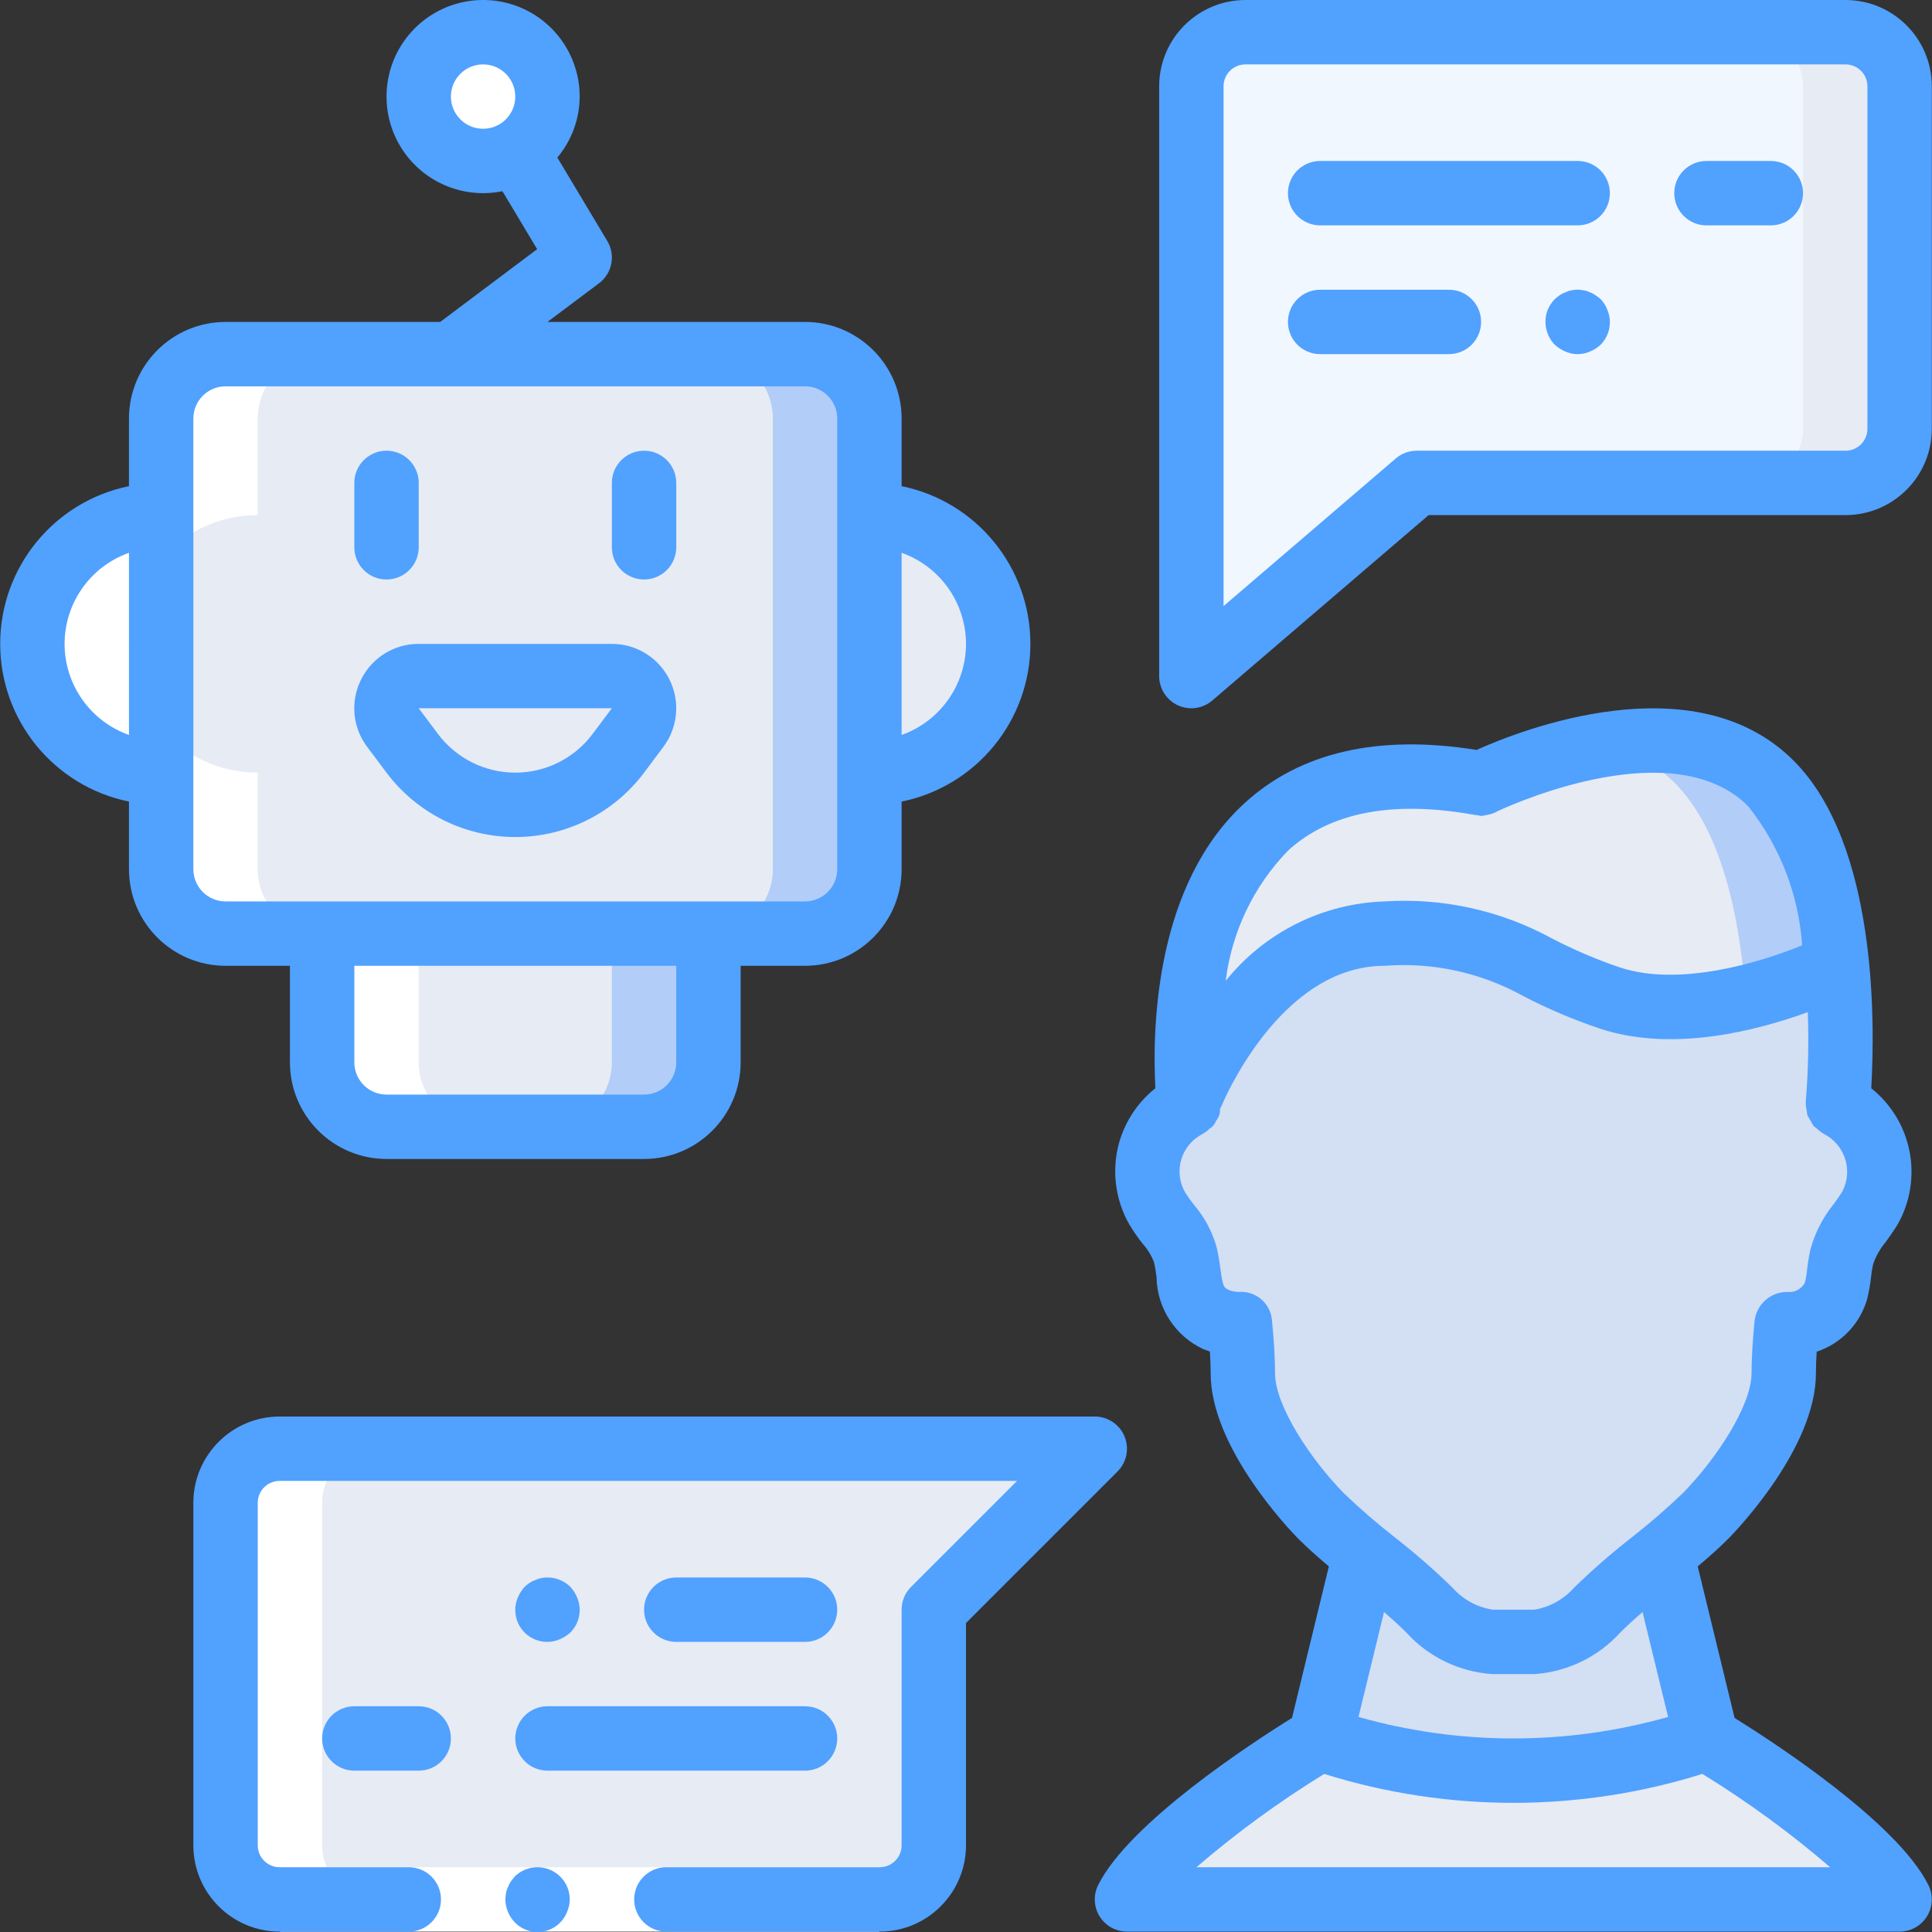 <?xml version="1.0" encoding="iso-8859-1"?>
<!-- Generator: Adobe Illustrator 19.0.0, SVG Export Plug-In . SVG Version: 6.00 Build 0)  -->
<svg version="1.1" id="Capa_1" xmlns="http://www.w3.org/2000/svg" xmlns:xlink="http://www.w3.org/1999/xlink" x="0px" y="0px"
	 viewBox="0 0 512.101 512.101" style="enable-background:new 0 0 512.101 512.101;" xml:space="preserve">
<rect x="0" y="0" width="512.101" height="512.101" fill="#333333" stroke="none"/>
<g>
	<g transform="translate(1 1)">
		<path style="fill:#B2CDF8;" d="M186.784,237.934V280.6c-0.028,9.414-7.653,17.039-17.067,17.067h-68.267
			c-9.414-0.028-17.039-7.652-17.067-17.067v-42.667H186.784z"/>
		<g>
			<path style="fill:#E7EBF4;" d="M161.184,237.934V280.6c-0.028,9.414-7.652,17.039-17.067,17.067h-42.667
				c-9.414-0.028-17.039-7.652-17.067-17.067v-42.667H161.184z"/>
			<path style="fill:#E7EBF4;" d="M229.451,135.534c18.851,0,34.133,15.282,34.133,34.133S248.302,203.8,229.451,203.8H41.717
				c-18.851,0-34.133-15.282-34.133-34.133s15.282-34.133,34.133-34.133H229.451z"/>
		</g>
		<path style="fill:#B2CDF8;" d="M58.784,92.867h153.6c9.426,0,17.067,7.641,17.067,17.067V229.4
			c0,9.426-7.641,17.067-17.067,17.067h-153.6c-9.426,0-17.067-7.641-17.067-17.067V109.934
			C41.717,100.508,49.358,92.867,58.784,92.867z"/>
		<g>
			<path style="fill:#E7EBF4;" d="M58.784,92.867h128c9.426,0,17.067,7.641,17.067,17.067V229.4c0,9.426-7.641,17.067-17.067,17.067
				h-128c-9.426,0-17.067-7.641-17.067-17.067V109.934C41.717,100.508,49.358,92.867,58.784,92.867z"/>
			<path style="fill:#E7EBF4;" d="M451.317,459.8c0,0,42.667,25.6,51.2,42.667h-204.8c8.533-17.067,51.2-42.667,51.2-42.667H451.317
				z"/>
			<path style="fill:#E7EBF4;" d="M135.584,212.334c-10.744,0-20.86-5.058-27.307-13.653l-5.12-6.827
				c-1.939-2.586-2.251-6.045-0.806-8.936c1.445-2.891,4.4-4.717,7.632-4.717h51.2c3.232,0,6.187,1.826,7.632,4.717
				c1.445,2.891,1.134,6.35-0.806,8.936l-5.12,6.827C156.444,207.275,146.328,212.334,135.584,212.334z"/>
			<circle style="fill:#E7EBF4;" cx="127.051" cy="24.6" r="17.067"/>
		</g>
		<path style="fill:#F0F7FF;" d="M502.517,21.756v91.022c-0.061,7.915-6.526,14.282-14.441,14.222H374.517l-59.733,51.2V21.756
			c0.061-7.915,6.526-14.282,14.441-14.222h158.851C495.991,7.474,502.457,13.841,502.517,21.756z"/>
		<path style="fill:#E7EBF4;" d="M58.784,488.245v-91.022c0.061-7.915,6.526-14.282,14.441-14.222l215.959,0l-42.667,42.667v62.578
			c-0.061,7.915-6.526,14.282-14.441,14.222H73.225C65.31,502.527,58.845,496.16,58.784,488.245z"/>
		<g>
			<path style="fill:#D3DFF2;" d="M491.64,319c-3.117,3.962-5.635,8.361-7.472,13.056c-0.671,2.987-0.671,6.144-1.426,9.131
				c-1.779,5.551-7.111,9.176-12.928,8.789c-0.504,5.12-0.755,9.813-0.755,13.055c0,12.545-12.173,29.27-20.316,37.717
				c-3.357,3.413-7.387,6.912-11.501,10.326c-5.876,4.626-11.508,9.553-16.873,14.763c-4.171,4.754-9.993,7.743-16.286,8.363h-11.08
				c-6.293-0.619-12.116-3.609-16.286-8.363c-5.365-5.209-10.997-10.137-16.873-14.763c-4.113-3.413-8.144-6.913-11.501-10.326
				c-8.143-8.448-20.316-25.173-20.316-37.717c0-3.242-0.251-7.935-0.755-13.055c-2.196,0.056-4.376-0.382-6.38-1.28
				c-7.556-3.669-6.212-10.24-7.891-17.152c-1.807-4.412-4.269-8.526-7.304-12.203c-2.676-4.709-3.311-10.308-1.758-15.496
				c1.554-5.189,5.161-9.517,9.984-11.981c-0.1-0.879-0.156-1.762-0.167-2.646c-1.68-24.576,0.419-96.683,76.392-82.603
				c0,0,50.368-25.6,75.553,0c10.997,11.18,15.53,30.38,17.209,48.3c1.133,12.287,1.218,24.649,0.252,36.95
				c4.755,2.441,8.331,6.689,9.925,11.791C494.681,308.758,494.159,314.286,491.64,319z"/>
			<path style="fill:#D3DFF2;" d="M451.317,459.8h-102.4l11.861-48.725c5.968,4.622,11.693,9.549,17.152,14.763
				c4.274,4.766,10.183,7.751,16.555,8.363h11.262c6.372-0.612,12.282-3.597,16.556-8.363c5.459-5.214,11.184-10.141,17.152-14.763
				L451.317,459.8z"/>
		</g>
		<path style="fill:#E7EBF4;" d="M485.878,254.915L485.451,255c0,0-34.133,17.067-59.733,8.533
			c-25.6-8.533-25.6-17.067-59.733-17.067s-51.2,42.667-51.2,42.667l-0.853,0.085c-1.707-24.576,0.427-96.683,77.653-82.603
			c0,0,51.2-25.6,76.8,0C479.563,217.795,484.171,236.995,485.878,254.915z"/>
		<path style="fill:#D3DFF2;" d="M451.317,459.8c-33.185,11.378-69.215,11.378-102.4,0l11.861-48.725
			c5.968,4.622,11.693,9.549,17.152,14.763c4.274,4.766,10.183,7.751,16.555,8.363h11.262c6.372-0.612,12.282-3.597,16.556-8.363
			c5.459-5.214,11.184-10.141,17.152-14.763L451.317,459.8z"/>
		<path style="fill:#E7EBF4;" d="M502.517,21.784v90.965c-0.064,7.91-6.511,14.28-14.421,14.251l-25.6,0
			c7.91,0.029,14.356-6.341,14.421-14.251V21.784c-0.064-7.91-6.511-14.28-14.421-14.251l25.6,0
			C496.007,7.504,502.453,13.874,502.517,21.784z"/>
		<path style="fill:#B2CDF8;" d="M485.878,254.915L485.451,255c-11.216,5.303-23.194,8.816-35.498,10.411
			c3.791-1.463,7.495-3.144,11.093-5.035l0.426-0.085c-1.707-19.541-6.315-40.448-17.493-52.651
			c-5.337-5.81-12.395-9.758-20.139-11.264c15.275-2.475,32.683-1.622,44.544,10.24
			C479.563,217.795,484.171,236.995,485.878,254.915z"/>
		<g>
			<path style="fill:#FFFFFF;" d="M41.717,203.8v25.6c0.028,9.414,7.653,17.039,17.067,17.067h25.6
				c-9.414-0.028-17.039-7.652-17.067-17.067v-25.6c-18.851,0-34.133-15.282-34.133-34.133s15.282-34.133,34.133-34.133v-25.6
				c0.027-9.414,7.652-17.039,17.067-17.067h-25.6c-9.414,0.027-17.039,7.652-17.067,17.067v25.6
				c-18.851,0-34.133,15.282-34.133,34.133S22.866,203.8,41.717,203.8z"/>
			<path style="fill:#FFFFFF;" d="M101.451,297.667h25.6c-9.414-0.028-17.039-7.652-17.067-17.067v-34.133h-25.6V280.6
				C84.412,290.015,92.037,297.639,101.451,297.667z"/>
			<path style="fill:#FFFFFF;" d="M98.826,383l-25.6,0c-7.915-0.061-14.381,6.307-14.442,14.222v91.022
				c0.061,7.915,6.526,14.283,14.442,14.223l25.6,0c-7.915,0.06-14.381-6.308-14.442-14.223v-91.022
				C84.445,389.307,90.911,382.939,98.826,383z"/>
			<path style="fill:#FFFFFF;" d="M127.051,41.667c4.918-0.013,9.589-2.161,12.8-5.886c-5.689-6.368-5.689-15.993,0-22.361
				c-5.17-5.917-13.715-7.53-20.687-3.907c-6.972,3.624-10.561,11.545-8.689,19.176S119.194,41.681,127.051,41.667z"/>
		</g>
	</g>
	<g>
		<polygon style="fill:#FFFFFF;" points="74.222,494.934 185.156,494.934 233.079,494.934 233.079,512 185.156,512 74.222,512 		"/>
		<g>
			<path style="fill:#51A1FF;" d="M102.451,153.6c2.264,0.001,4.435-0.897,6.035-2.498c1.601-1.601,2.499-3.772,2.498-6.035V128
				c0-4.713-3.821-8.533-8.533-8.533c-4.713,0-8.533,3.82-8.533,8.533v17.067c-0.001,2.264,0.897,4.435,2.498,6.035
				C98.016,152.703,100.187,153.602,102.451,153.6z"/>
			<path style="fill:#51A1FF;" d="M170.717,153.6c2.264,0.001,4.435-0.897,6.035-2.498s2.499-3.772,2.498-6.035V128
				c0-4.713-3.82-8.533-8.533-8.533s-8.533,3.82-8.533,8.533v17.067c-0.001,2.264,0.897,4.435,2.498,6.035
				S168.454,153.602,170.717,153.6z"/>
			<path style="fill:#51A1FF;" d="M95.726,180.1c-2.919,5.773-2.298,12.704,1.6,17.867l5.125,6.842
				c8.062,10.741,20.71,17.06,34.14,17.058s26.076-6.324,34.135-17.067l5.108-6.833c3.876-5.171,4.498-12.087,1.608-17.867
				c-2.89-5.78-8.797-9.431-15.258-9.433h-51.2C104.515,170.645,98.597,174.304,95.726,180.1z M157.067,194.559
				c-4.834,6.446-12.42,10.24-20.477,10.242c-8.057,0.002-15.645-3.789-20.481-10.233l-5.125-6.833h51.191L157.067,194.559z"/>
			<path style="fill:#51A1FF;" d="M116.678,85.334H59.784c-14.132,0.015-25.585,11.468-25.6,25.6v17.929
				c-19.865,4.055-34.133,21.529-34.133,41.804s14.268,37.749,34.133,41.804V230.4c0.015,14.132,11.468,25.585,25.6,25.6h17.067
				v25.6c0.015,14.132,11.468,25.585,25.6,25.6h68.267c14.132-0.015,25.585-11.468,25.6-25.6V256h17.067
				c14.132-0.015,25.585-11.468,25.6-25.6v-17.929c19.865-4.055,34.133-21.529,34.133-41.804s-14.268-37.749-34.133-41.804v-17.929
				c-0.015-14.132-11.468-25.585-25.6-25.6h-68.273l13.656-10.242c3.498-2.619,4.452-7.458,2.208-11.208l-13.241-22.117
				c3.797-4.534,5.89-10.253,5.916-16.167c0-10.825-6.809-20.48-17.006-24.114s-21.577-0.461-28.423,7.925
				c-6.846,8.386-7.677,20.171-2.077,29.434s16.423,14.003,27.029,11.837l9.202,15.368L116.678,85.334z M17.117,170.667
				c0.013-10.846,6.846-20.511,17.067-24.142v48.283C23.964,191.178,17.131,181.513,17.117,170.667z M179.251,281.6
				c-0.003,4.712-3.822,8.53-8.533,8.533h-68.267c-4.712-0.003-8.53-3.822-8.533-8.533V256h85.333V281.6z M256.051,170.667
				c-0.013,10.846-6.846,20.511-17.067,24.142v-48.283C249.204,150.156,256.037,159.821,256.051,170.667z M221.917,110.934V230.4
				c-0.003,4.712-3.822,8.53-8.533,8.533h-153.6c-4.712-0.003-8.53-3.822-8.533-8.533V110.934c0.003-4.712,3.822-8.53,8.533-8.533
				h153.6C218.096,102.404,221.914,106.222,221.917,110.934z M119.517,25.6c0-4.713,3.821-8.533,8.533-8.533
				c4.713,0,8.533,3.821,8.533,8.533s-3.821,8.533-8.533,8.533C123.339,34.131,119.521,30.312,119.517,25.6z"/>
			<path style="fill:#51A1FF;" d="M489.076,0h-158.85c-12.623-0.045-22.9,10.136-22.975,22.758V179.2
				c-0.002,3.333,1.937,6.361,4.965,7.754c3.028,1.392,6.59,0.893,9.118-1.279l57.342-49.142h110.4
				c12.623,0.045,22.9-10.136,22.975-22.758V22.759C511.976,10.136,501.699-0.045,489.076,0z M494.984,113.775
				c-0.063,3.202-2.706,5.748-5.908,5.692H375.517c-2.037-0.002-4.007,0.728-5.55,2.058l-45.65,39.125V22.759
				c0.063-3.202,2.706-5.748,5.908-5.692h158.85c3.202-0.056,5.845,2.49,5.908,5.692V113.775z"/>
			<path style="fill:#51A1FF;" d="M418.184,42.667h-68.267c-4.713,0-8.533,3.821-8.533,8.533s3.82,8.533,8.533,8.533h68.267
				c4.713,0,8.533-3.821,8.533-8.533S422.897,42.667,418.184,42.667z"/>
			<path style="fill:#51A1FF;" d="M469.384,42.667h-17.067c-4.713,0-8.533,3.821-8.533,8.533s3.82,8.533,8.533,8.533h17.067
				c4.713,0,8.533-3.821,8.533-8.533S474.097,42.667,469.384,42.667z"/>
			<path style="fill:#51A1FF;" d="M424.243,79.275c-0.419-0.387-0.877-0.731-1.367-1.025c-0.434-0.339-0.925-0.599-1.45-0.767
				c-0.51-0.259-1.059-0.433-1.625-0.517c-1.094-0.25-2.231-0.25-3.325,0c-0.534,0.096-1.05,0.27-1.533,0.517
				c-0.546,0.184-1.065,0.442-1.542,0.767c-0.445,0.316-0.871,0.658-1.276,1.025c-0.788,0.821-1.426,1.774-1.883,2.817
				c-1.237,3.202-0.502,6.832,1.883,9.301c0.829,0.754,1.782,1.36,2.817,1.792c2.065,0.911,4.418,0.911,6.483,0
				c1.044-0.414,2-1.022,2.817-1.792c2.444-2.441,3.154-6.125,1.792-9.3C425.643,81.037,425.032,80.077,424.243,79.275z"/>
			<path style="fill:#51A1FF;" d="M384.051,76.8h-34.133c-4.713,0-8.533,3.82-8.533,8.533c0,4.713,3.82,8.533,8.533,8.533h34.133
				c4.713,0,8.533-3.821,8.533-8.533C392.584,80.621,388.764,76.8,384.051,76.8z"/>
			<path style="fill:#51A1FF;" d="M74.226,375.467c-12.623-0.045-22.9,10.136-22.975,22.758v91.017
				c0.075,12.622,10.352,22.803,22.974,22.758h34.133c4.713,0,8.533-3.82,8.533-8.533s-3.82-8.533-8.533-8.533H74.226
				c-3.202,0.056-5.845-2.49-5.908-5.692v-91.017c0.063-3.202,2.706-5.748,5.908-5.692h195.358l-28.1,28.1
				c-1.601,1.6-2.5,3.77-2.5,6.033v62.575c-0.063,3.202-2.706,5.748-5.908,5.692h-56.451c-4.713,0-8.533,3.82-8.533,8.533
				s3.82,8.533,8.533,8.533h56.452c12.622,0.044,22.899-10.136,22.974-22.758V430.2l40.166-40.166c2.441-2.44,3.171-6.11,1.85-9.299
				c-1.321-3.189-4.432-5.268-7.883-5.268H74.226z"/>
			<path style="fill:#51A1FF;" d="M136.433,497.408l-1.025,1.279c-0.324,0.476-0.583,0.993-0.771,1.538
				c-0.245,0.484-0.417,1.002-0.508,1.537c-0.096,0.563-0.153,1.133-0.171,1.704c0.031,2.259,0.915,4.423,2.475,6.059
				c1.994,2.07,4.908,2.979,7.726,2.409c2.818-0.57,5.149-2.539,6.183-5.221c0.438-1.027,0.67-2.13,0.684-3.246
				c-0.014-3.45-2.096-6.556-5.282-7.879S138.886,494.982,136.433,497.408L136.433,497.408z"/>
			<path style="fill:#51A1FF;" d="M221.917,460.8c0.001-2.264-0.897-4.435-2.498-6.035c-1.601-1.601-3.772-2.499-6.035-2.498
				h-68.267c-4.713,0-8.533,3.821-8.533,8.533s3.82,8.533,8.533,8.533h68.267c2.264,0.001,4.435-0.897,6.035-2.498
				C221.02,465.235,221.919,463.064,221.917,460.8z"/>
			<path style="fill:#51A1FF;" d="M93.917,452.267c-4.713,0-8.533,3.821-8.533,8.533s3.821,8.533,8.533,8.533h17.067
				c4.713,0,8.533-3.82,8.533-8.533s-3.821-8.533-8.533-8.533H93.917z"/>
			<path style="fill:#51A1FF;" d="M148.359,434.517c1.034-0.434,1.986-1.04,2.817-1.792c2.444-2.441,3.154-6.125,1.792-9.3
				c-0.432-1.035-1.038-1.987-1.792-2.817c-2.05-2.002-4.956-2.866-7.767-2.308c-0.534,0.096-1.05,0.27-1.533,0.517
				c-0.546,0.184-1.065,0.442-1.542,0.767c-0.445,0.316-0.871,0.658-1.275,1.025c-0.754,0.829-1.36,1.782-1.792,2.817
				c-1.362,3.175-0.653,6.859,1.79,9.302C141.499,435.169,145.183,435.878,148.359,434.517L148.359,434.517z"/>
			<path style="fill:#51A1FF;" d="M213.384,435.2c4.713,0,8.533-3.821,8.533-8.533c0-4.713-3.821-8.533-8.533-8.533h-34.133
				c-4.713,0-8.533,3.821-8.533,8.533c0,4.713,3.821,8.533,8.533,8.533H213.384z"/>
			<path style="fill:#51A1FF;" d="M296.634,302.875c-2.027,7.306-1.049,15.119,2.717,21.7c1.066,1.77,2.243,3.471,3.525,5.092
				c1.285,1.428,2.301,3.077,3,4.867c0.325,1.367,0.5,2.725,0.683,4.033c0.146,8.164,4.923,15.534,12.317,19
				c0.608,0.25,1.217,0.483,1.825,0.692c0.133,2.15,0.2,4.133,0.2,5.775c0,19.55,20.725,41.275,23.125,43.725
				c2.496,2.519,5.309,4.994,8.208,7.437l-9.775,40.166c-10.718,6.663-43.113,27.763-51.375,44.288
				c-1.321,2.646-1.179,5.786,0.376,8.302c1.555,2.515,4.3,4.047,7.257,4.049h204.8c2.957-0.001,5.703-1.533,7.257-4.048
				c1.555-2.515,1.697-5.656,0.376-8.302c-8.263-16.525-40.657-37.625-51.375-44.287l-9.775-40.166
				c2.904-2.45,5.729-4.935,8.25-7.479c2.358-2.408,23.083-24.133,23.083-43.683c0-1.642,0.067-3.608,0.2-5.75
				c6.477-2.148,11.477-7.352,13.367-13.908c0.488-1.945,0.839-3.922,1.05-5.917c0.113-1.12,0.292-2.233,0.533-3.333
				c0.746-2.187,1.896-4.214,3.392-5.975c1.108-1.542,2.225-3.1,3.233-4.808c6.718-12.092,3.711-27.269-7.11-35.885
				c1.04-17.748,1.485-64.775-20.581-86.848c-26.3-26.3-72.45-8.042-84.033-2.833c-26.017-4.167-46.7,0.558-61.508,14.117
				c-23.445,21.442-24.508,58.664-23.633,75.56C301.618,292.145,298.26,297.186,296.634,302.875z M435.38,427.288l6.771,27.813
				c-26.828,7.6-55.239,7.6-82.067,0l6.767-27.796c2.17,1.867,4.252,3.725,6.017,5.529c5.858,6.405,13.957,10.309,22.616,10.9
				h11.267c8.671-0.596,16.78-4.508,22.642-10.925C431.151,431.01,433.207,429.157,435.38,427.288z M317.126,494.934
				c10.618-9.132,21.946-17.403,33.877-24.735c32.627,10.225,67.602,10.225,100.229,0c11.931,7.333,23.259,15.604,33.877,24.735
				H317.126z M488.409,315.675c-0.725,1.233-1.558,2.358-2.358,3.467c-2.838,3.519-4.931,7.58-6.15,11.933
				c-0.395,1.737-0.69,3.496-0.883,5.267c-0.114,1.206-0.309,2.403-0.583,3.583c-0.838,1.691-2.629,2.694-4.508,2.525
				c-4.49-0.12-8.329,3.206-8.85,7.667c-0.517,5.108-0.808,10.175-0.808,13.917c0,8.542-9.383,22.733-18.175,31.708
				c-4.335,4.154-8.877,8.087-13.608,11.783c-5.323,4.154-10.414,8.597-15.25,13.308c-2.732,3.077-6.428,5.134-10.483,5.833h-11.05
				c-4.131-0.62-7.911-2.677-10.675-5.808c-4.843-4.721-9.943-9.172-15.275-13.333c-4.716-3.684-9.244-7.603-13.567-11.742
				c-8.833-9.017-18.217-23.208-18.217-31.75c0-3.742-0.292-8.808-0.808-13.917c-0.135-2.197-1.148-4.248-2.811-5.69
				c-1.663-1.442-3.836-2.155-6.03-1.977c-0.851-0.014-1.694-0.171-2.492-0.467c-1.458-0.691-1.675-0.792-2.358-5.75
				c-0.238-1.916-0.571-3.818-1-5.7c-1.173-4.131-3.229-7.958-6.025-11.217c-0.841-1.049-1.618-2.148-2.325-3.292
				c-1.526-2.662-1.883-5.836-0.986-8.77c0.897-2.934,2.967-5.367,5.72-6.721c0.048-0.024,0.075-0.071,0.123-0.095
				c0.576-0.34,1.108-0.749,1.585-1.218c0.365-0.253,0.71-0.534,1.031-0.841c0.315-0.443,0.586-0.915,0.811-1.409
				c0.65-0.765,0.993-1.743,0.966-2.746c0.025-0.152,0.047-0.301,0.064-0.453c0.08-0.168,0.208-0.297,0.278-0.472
				c0.15-0.366,15.241-37.299,43.275-37.299c12.729-0.99,25.468,1.774,36.642,7.95c6.561,3.419,13.379,6.319,20.392,8.675
				c19.31,6.46,41.957,0.475,55.161-4.348c0.294,7.953,0.112,15.917-0.545,23.848c-0.004,0.046,0.018,0.084,0.015,0.129
				c-0.011,0.71,0.069,1.419,0.238,2.108c0.028,0.403,0.084,0.804,0.167,1.2c0.518,0.954,1.052,1.9,1.602,2.835
				c0.298,0.278,0.616,0.535,0.95,0.769c0.5,0.497,1.061,0.929,1.671,1.283l0.108,0.083c2.676,1.339,4.71,3.688,5.653,6.529
				C489.98,309.903,489.754,313.002,488.409,315.675L488.409,315.675z M341.393,225.484c11.183-10.242,27.892-13.417,49.667-9.45
				c0.142,0.029,0.282-0.01,0.423,0.01c0.361,0.101,0.73,0.175,1.102,0.223h0.258c0.275-0.041,0.548-0.096,0.818-0.167
				c0.137-0.018,0.267-0.056,0.403-0.081c1.067-0.15,2.093-0.512,3.019-1.065c5.716-2.643,46.931-20.617,66.269-1.279
				c8.414,10.556,13.414,23.424,14.333,36.892c-11.32,4.665-32.696,11.051-48.267,5.875c-6.248-2.109-12.322-4.703-18.167-7.758
				c-13.537-7.369-28.886-10.749-44.267-9.75c-16.434,0.538-31.813,8.232-42.098,21.061
				C326.488,247.002,332.283,234.886,341.393,225.484z"/>
		</g>
	</g>
</g>
<g>
</g>
<g>
</g>
<g>
</g>
<g>
</g>
<g>
</g>
<g>
</g>
<g>
</g>
<g>
</g>
<g>
</g>
<g>
</g>
<g>
</g>
<g>
</g>
<g>
</g>
<g>
</g>
<g>
</g>
</svg>
